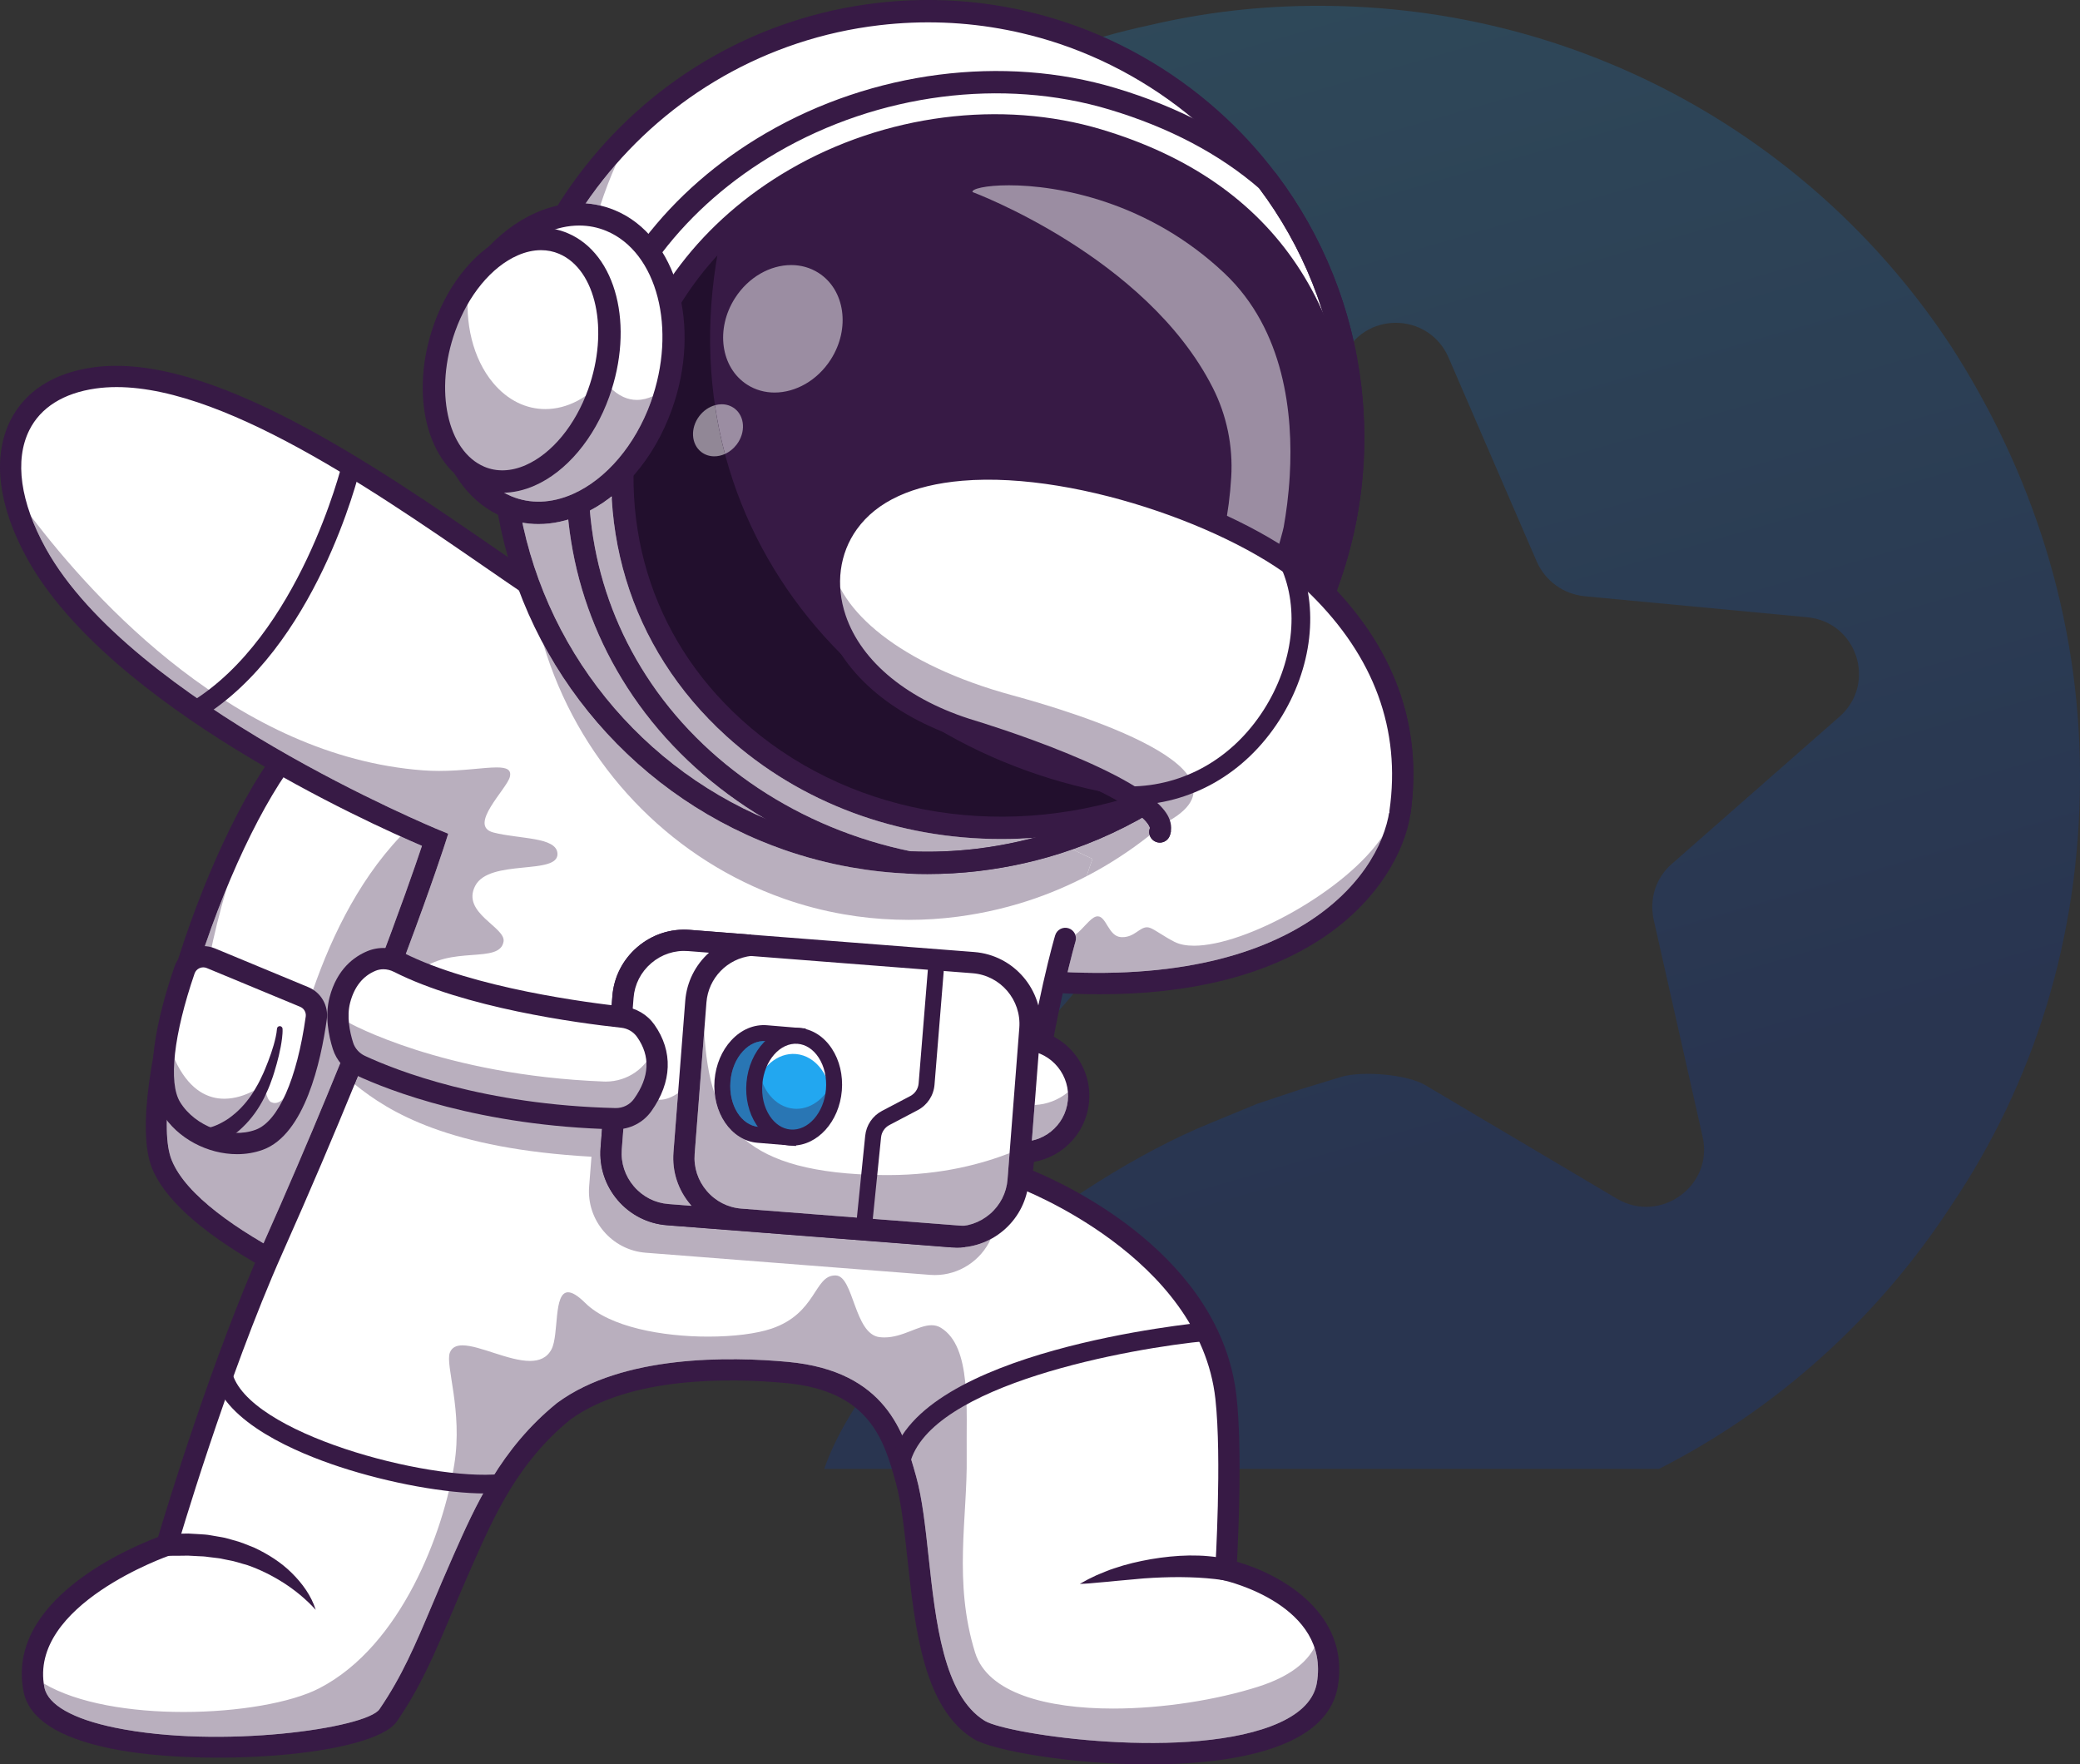 <svg width="718" height="609" viewBox="0 0 718 609" fill="none" xmlns="http://www.w3.org/2000/svg">
<rect x="0" y="0" width="718" height="609" fill="#333333" stroke="none"/>
<g style="mix-blend-mode:luminosity" opacity="0.2">
<path fill-rule="evenodd" clip-rule="evenodd" d="M718 267.749C718 213.036 701.248 162.517 673.579 119.624C626.899 48.516 546.527 2 455.238 2C434.721 2 415.71 4.288 396.888 8.672C352.278 18.204 312.751 39.746 280 69.295V386.517C331.762 386.517 376.183 352.202 391.241 304.352C390.112 302.064 388.606 299.967 386.535 298.251L328.75 247.351C315.763 235.913 322.727 214.561 340.044 213.036L416.651 205.792C423.992 205.029 430.204 200.645 433.027 193.972L463.708 123.436C470.484 107.423 493.071 107.423 500.035 123.436L530.528 193.972C533.539 200.645 539.751 205.029 546.903 205.792L623.699 213.036C641.016 214.561 647.98 235.913 634.993 247.351L577.019 298.251C571.561 303.017 569.302 310.262 570.808 317.315L587.748 392.427C591.513 409.203 573.255 422.547 558.197 413.778L491.942 374.507C485.73 370.884 470.672 369.55 463.143 371.647L449.403 375.841L433.968 380.988L417.781 387.661C369.407 407.296 300.517 461.056 284.517 507H572.69C613.535 486.22 648.357 454.765 673.579 416.066C702.001 373.935 718 323.606 718 268.512C718 268.512 718 268.512 718 267.749Z" fill="url(#paint0_linear_3362_20489)"/>
</g>
<path d="M204.762 258.892L199.331 278.363L196.568 288.28L148.883 459.307C148.883 459.307 137.415 455.391 122.461 448.902C119.536 447.633 116.473 446.266 113.341 444.811C89.991 433.981 62.565 418.256 55.888 401.852C45.91 377.326 75.595 285.696 103.314 255.084C116.014 241.049 153.143 246.27 178.78 252.021C181.647 252.658 184.371 253.307 186.897 253.94C197.554 256.589 204.762 258.892 204.762 258.892Z" fill="white"/>
<path d="M90.965 429.139C102.071 404.209 111.408 381.981 119.074 362.968C118.664 361.862 118.2 360.47 117.788 358.89C117.159 356.466 116.652 353.597 116.652 350.637C116.652 349.07 116.794 347.477 117.133 345.912C117.189 345.658 117.249 345.403 117.316 345.15C117.34 345.055 117.366 344.958 117.392 344.861C120.288 334.238 127.766 331.395 131.729 330.638C139.174 310.992 143.74 297.686 145.656 291.953C143.84 291.176 141.325 290.081 138.24 288.689C122.933 304.803 113.175 325.977 106.857 345.25C108.583 346.735 109.497 349.023 109.169 351.374C108.708 354.674 107.955 359.22 106.792 364.125C106.057 367.233 105.155 370.488 104.062 373.657C100.975 382.605 96.347 390.885 89.513 393.392C87.059 394.294 84.46 394.713 81.837 394.713C78.891 394.713 75.916 394.184 73.086 393.206C73.073 393.202 73.061 393.197 73.047 393.193C73.045 393.193 73.041 393.191 73.039 393.191C67.267 391.188 62.108 387.33 59.043 382.333C58.648 381.685 58.301 380.988 57.999 380.245C57.164 389.193 57.552 396.213 59.284 400.47C63.382 410.538 76.201 420.5 90.965 429.139ZM72.299 330.562C73.802 322.927 75.843 314.741 78.306 306.366C75.176 313.947 72.204 321.973 69.482 330.251C69.707 330.23 69.935 330.217 70.162 330.217C70.871 330.217 71.592 330.329 72.299 330.562Z" fill="#B9AFBE"/>
<path d="M200.267 261.346L146.411 454.525C130.683 448.77 69.241 424.934 59.285 400.47C55.049 390.059 58.843 363.135 68.952 331.88C79.314 299.841 93.519 271.358 106.027 257.545C120.496 241.566 176.019 254.045 200.267 261.346ZM151.376 464.038L209.242 256.474L205.875 255.399C205.036 255.129 185.02 248.765 162.168 245.035C130.536 239.87 109.821 242.421 100.592 252.614C71.672 284.553 42.002 377.461 52.491 403.24C65.121 434.277 144.336 461.633 147.703 462.782L151.376 464.038Z" fill="#371A45"/>
<path d="M72.785 330.744L105.011 344.113C107.888 345.307 109.601 348.288 109.17 351.375C107.589 362.679 102.585 388.596 89.514 393.393C78.664 397.375 64.955 391.97 59.047 382.338C52.441 371.562 59.569 346.874 63.691 334.846C64.972 331.107 69.135 329.231 72.785 330.744Z" fill="white"/>
<path d="M73.086 393.206C73.073 393.202 73.061 393.197 73.048 393.193C73.061 393.197 73.073 393.202 73.086 393.206ZM73.039 393.191C67.269 391.188 62.11 387.33 59.047 382.337C58.65 381.688 58.301 380.988 57.999 380.243C57.999 380.246 57.999 380.246 57.999 380.246C58.301 380.988 58.648 381.685 59.043 382.333C62.108 387.33 67.267 391.188 73.039 393.191ZM104.062 373.657C105.155 370.489 106.057 367.233 106.792 364.125C106.057 367.235 105.155 370.489 104.062 373.657Z" fill="#8C7B94"/>
<path d="M57.998 380.247C57.998 380.247 57.998 380.247 57.998 380.245C57.303 378.531 56.852 376.58 56.602 374.464C56.852 376.582 57.303 378.533 57.998 380.247ZM56.6 374.447C56.6 374.44 56.597 374.432 56.597 374.425C56.597 374.432 56.6 374.44 56.6 374.447ZM56.593 374.391C56.593 374.386 56.593 374.382 56.591 374.378C56.593 374.382 56.593 374.386 56.593 374.391Z" fill="#371A45"/>
<path d="M81.83 394.714C84.453 394.712 87.056 394.293 89.511 393.391C96.344 390.884 100.975 382.606 104.061 373.658C105.155 370.49 106.057 367.237 106.792 364.126C107.953 359.224 108.705 354.678 109.165 351.379C109.292 350.503 109.24 349.644 109.037 348.832C106.441 359.99 101.126 380.717 94.892 380.715C94.433 380.715 93.967 380.603 93.497 380.365C91.864 379.536 91.232 374.187 91.232 374.187C91.232 374.187 84.927 379.241 77.421 379.241C71.997 379.241 65.942 376.601 61.191 367.504C59.213 363.72 58.294 358.641 58.551 352.847C56.911 360.234 55.863 368.042 56.592 374.377C56.594 374.382 56.594 374.386 56.594 374.39C56.596 374.401 56.596 374.412 56.599 374.425C56.599 374.431 56.601 374.44 56.601 374.446C56.601 374.453 56.603 374.459 56.603 374.464C56.853 376.579 57.304 378.531 57.998 380.244C58.3 380.989 58.65 381.689 59.047 382.338C62.109 387.331 67.269 391.189 73.039 393.192C73.043 393.192 73.045 393.194 73.047 393.194C73.06 393.198 73.073 393.203 73.086 393.207C75.914 394.183 78.886 394.714 81.83 394.714Z" fill="#B9AFBE"/>
<path d="M72.785 330.742H72.774H72.785ZM70.158 333.887C70.57 333.887 70.984 333.97 71.379 334.134L103.605 347.504C104.942 348.057 105.736 349.441 105.538 350.863C102.516 372.471 96.054 387.081 88.25 389.945C79.299 393.231 67.356 388.866 62.175 380.415C58.071 373.721 59.934 357.13 67.16 336.035C67.449 335.196 68.051 334.533 68.857 334.17C69.274 333.98 69.716 333.887 70.158 333.887ZM81.833 398.377C84.898 398.379 87.929 397.883 90.776 396.838C105.212 391.541 110.773 366.399 112.802 351.882C113.464 347.144 110.837 342.554 106.413 340.72L74.189 327.351C71.519 326.242 68.475 326.289 65.84 327.476C63.206 328.666 61.159 330.917 60.221 333.654C54.445 350.516 49.009 372.981 55.922 384.257C61.293 393.015 71.743 398.377 81.833 398.377Z" fill="#371A45"/>
<path d="M72.058 395.85C72.904 395.68 73.365 395.515 73.961 395.317C74.515 395.12 75.058 394.911 75.574 394.671C76.622 394.212 77.617 393.687 78.563 393.102C80.451 391.928 82.224 390.609 83.762 389.078C86.904 386.08 89.37 382.544 91.242 378.81C92.139 376.923 93.002 375.034 93.66 373.079C94.41 371.14 94.93 369.219 95.499 367.263C96.045 365.312 96.522 363.334 96.899 361.331C97.081 360.325 97.249 359.319 97.367 358.296C97.482 357.251 97.579 356.289 97.538 355.112C97.52 354.577 97.072 354.16 96.539 354.178C96.039 354.195 95.642 354.59 95.607 355.078L95.601 355.183C95.549 355.999 95.372 357.014 95.174 357.936C94.975 358.879 94.723 359.818 94.46 360.755C93.921 362.626 93.282 364.476 92.581 366.305C91.861 368.114 91.153 369.99 90.293 371.695C89.51 373.456 88.548 375.11 87.579 376.737C85.569 379.952 83.099 382.816 80.242 385.057C78.84 386.216 77.287 387.136 75.719 387.919C74.931 388.308 74.122 388.638 73.318 388.901C72.915 389.044 72.515 389.152 72.119 389.251C71.763 389.34 71.262 389.432 71.126 389.437C69.328 389.484 67.908 390.982 67.956 392.783C68.003 394.583 69.5 396.003 71.299 395.956C71.484 395.949 71.668 395.93 71.843 395.895L72.058 395.85Z" fill="#371A45"/>
<path d="M154.885 267.268C150.99 265.364 147.093 263.586 143.143 261.848C139.198 260.117 135.219 258.45 131.183 256.894C127.145 255.335 123.073 253.839 118.887 252.555C114.696 251.27 110.447 250.094 105.904 249.397C103.9 249.09 102.026 250.467 101.72 252.473C101.413 254.478 102.787 256.354 104.791 256.661C104.875 256.674 104.957 256.682 105.039 256.691L105.076 256.693C109.029 257.017 113.123 257.831 117.183 258.778C121.253 259.724 125.31 260.9 129.352 262.146C133.396 263.391 137.417 264.758 141.416 266.191C145.41 267.626 149.411 269.127 153.326 270.716L153.345 270.722C154.314 271.115 155.416 270.649 155.809 269.679C156.184 268.753 155.768 267.702 154.885 267.268Z" fill="#371A45"/>
<path d="M339.636 278.745C335.578 287.884 329.763 296.942 327.915 301.762L337.442 318.567L348.242 337.602C353.679 338.23 358.901 338.701 363.931 339.001C453.87 344.564 480.309 301.087 483.265 280.292C489.117 239.125 465.671 213.008 454.836 202.381C453.189 200.768 451.334 199.145 449.282 197.528C413.512 169.323 319.891 142.927 292.822 180.514C277.57 201.673 288.096 237.914 335.481 252.221C347.09 255.721 344.732 267.289 339.636 278.745Z" fill="white"/>
<path d="M379.017 335.803C442.024 335.803 469.306 309.228 477.293 288.548C464.896 307.285 430.038 326.423 412.153 326.423C409.515 326.423 407.251 326.009 405.478 325.115C401.621 323.168 398.688 320.841 396.904 320.232C396.557 320.116 396.227 320.062 395.91 320.062C394.635 320.062 393.556 320.915 392.277 321.767C391 322.62 389.521 323.473 387.446 323.473C387.286 323.473 387.122 323.468 386.956 323.457C382.614 323.185 381.939 316.282 378.917 316.282C378.723 316.282 378.523 316.31 378.309 316.371C376.271 316.938 373.9 320.64 371.189 322.637C371.454 323.354 371.498 324.161 371.265 324.949C371.239 325.038 370.167 328.681 368.517 335.567C372.125 335.727 375.619 335.803 379.017 335.803Z" fill="#B9AFBE"/>
<path d="M379.52 343.183C410.422 343.183 435.735 337.011 455.029 324.737C475.803 311.52 485.114 293.378 486.901 280.806C491.213 250.471 481.289 223.203 457.404 199.756C434.916 177.68 375.031 154.902 331.524 158.619C312.11 160.277 298.088 166.921 289.844 178.362C282.409 188.682 280.634 201.949 284.969 214.765C291.209 233.198 309.234 248.129 334.427 255.732C361.462 263.891 392.975 277.463 396.743 285.16C396.917 285.519 396.965 285.767 396.935 285.847C396.208 287.74 397.15 289.864 399.042 290.592C400.934 291.319 403.054 290.374 403.783 288.48C404.335 287.043 404.704 284.737 403.33 281.929C395.908 266.769 338.965 249.433 336.545 248.703C313.652 241.793 297.387 228.565 291.919 212.41C288.351 201.871 289.764 191.026 295.795 182.657C302.731 173.03 314.961 167.402 332.15 165.934C373.07 162.435 431.329 184.445 452.266 204.997C474.395 226.72 483.604 251.876 479.638 279.773C476.283 303.375 444.592 345.074 348.661 333.952C346.659 333.713 344.828 335.161 344.595 337.175C344.362 339.191 345.805 341.013 347.817 341.246C358.958 342.537 369.531 343.183 379.52 343.183Z" fill="#371A45"/>
<path d="M4.524 169.721C5.777 176.357 8.443 183.554 12.619 191.085C43.135 246.163 150.204 289.88 150.204 289.88C150.204 289.88 144.126 308.966 130.967 342.915C130.663 343.71 130.348 344.504 130.033 345.316C125.969 355.74 121.261 367.505 115.883 380.489C109.587 395.69 102.366 412.577 94.17 430.947C74.492 475.108 57.556 533.346 57.556 533.346C57.556 533.346 10.544 549.333 11.21 578.404C11.245 579.954 11.413 581.545 11.739 583.166C17.265 611.112 124.986 605.262 134.017 592.027C144.836 576.183 149.195 562.467 159.865 538.37C167.768 520.528 176.13 502.098 194.531 487.16C215.339 471.853 249.55 471.683 271.662 473.723C303.453 476.665 308.703 496.328 312.7 510.575C319.369 534.288 315.37 583.136 337.99 597.07C350.355 604.692 452.257 616.482 458.186 581.478C459.387 574.363 458.123 568.405 455.479 563.466C446.789 547.205 423.155 541.856 423.155 541.856C423.155 541.856 425.519 503.531 423.188 482.452C417.437 430.353 352.698 406.472 352.698 406.472C352.698 406.472 352.924 401.425 355.368 385.104C358.39 364.936 361.565 349.378 363.931 339.002C366.202 329.104 367.742 323.902 367.742 323.902L373.725 306.365L377.103 296.455L339.635 278.745L197.872 211.741C193.265 208.877 188.149 205.49 182.636 201.749C140.679 173.263 75.534 124.374 32.542 130.46C10.635 133.562 0.583 148.92 4.524 169.721Z" fill="white"/>
<path d="M144.553 335.321C155.411 326.048 172.431 332.901 173.822 325.02C174.702 320.032 159.134 315.155 164.045 305.744C168.95 296.332 192.84 302.208 192.434 294.611C192.115 288.787 179.18 289.685 170.27 287.328C161.362 284.971 175.063 272.252 176.012 268.097C176.588 265.597 174.81 264.887 171.426 264.887C169.217 264.887 166.323 265.189 162.949 265.491C159.574 265.791 155.722 266.094 151.595 266.094C149.753 266.094 147.855 266.033 145.923 265.886C81.912 261.032 33.066 207.717 10.65 178.11C11.98 181.732 13.71 185.473 15.831 189.3C45.363 242.612 150.528 286.046 151.587 286.478L154.723 287.76L153.696 290.991C153.606 291.272 148.822 306.208 138.779 332.733C140.63 333.635 142.558 334.497 144.553 335.321Z" fill="#B9AFBE"/>
<path d="M397.323 601.609C413.739 601.609 430.222 599.792 441.645 594.611C449.264 591.155 453.612 586.529 454.572 580.861C455.353 576.254 454.949 572.196 453.741 568.627C451.09 573.692 445.385 578.663 434.256 582.201C419.91 586.756 401.365 589.728 384.241 589.728C361.328 589.728 340.963 584.407 336.61 570.452C329.007 546.074 333.981 523.678 333.7 502.862C333.476 486.321 335.484 464.834 324.792 458.297C323.761 457.667 322.685 457.414 321.566 457.414C319.279 457.414 316.801 458.468 314.1 459.521C311.398 460.575 308.473 461.628 305.292 461.628C304.724 461.628 304.151 461.593 303.57 461.522C294.846 460.423 294.725 440.523 288.567 440.242C288.468 440.238 288.369 440.236 288.271 440.236C280.994 440.236 281.926 453.347 266.239 458.623C261.125 460.341 253.159 461.349 244.436 461.349C228.676 461.349 210.437 458.062 202.036 449.745C199.383 447.118 197.478 446.045 196.096 446.045C190.988 446.045 192.979 460.698 190.389 465.697C188.836 468.697 186.148 469.74 182.926 469.74C179.265 469.74 174.913 468.397 170.739 467.053C166.568 465.708 162.575 464.363 159.637 464.363C157.549 464.363 155.992 465.043 155.283 466.884C153.635 471.165 159.801 486.94 156.823 505.41C153.1 528.516 138.743 568.019 110.192 582.736C100.434 587.768 82.111 590.907 63.34 590.907C45.263 590.907 26.771 587.999 15.102 581.07C15.167 581.53 15.245 581.989 15.335 582.456C16.517 588.424 25.182 593.35 39.734 596.334C50.657 598.57 62.842 599.479 74.672 599.479C102.235 599.479 127.86 594.542 130.991 589.957C138.806 578.503 143.193 568.116 149.265 553.737C151.366 548.766 153.745 543.127 156.512 536.88C164.16 519.618 172.827 500.052 192.22 484.313L192.356 484.205C208.793 472.11 232.865 469.151 252.482 469.151C259.82 469.151 266.538 469.565 271.998 470.07C306.027 473.22 312.11 494.882 316.134 509.213L316.236 509.578C318.356 517.122 319.415 526.901 320.539 537.254C322.976 559.734 325.737 585.212 339.914 593.948C344.735 596.919 370.946 601.609 397.323 601.609Z" fill="#B9AFBE"/>
<path d="M396.675 608.999C414.361 608.999 432.193 606.957 444.672 601.297C454.648 596.772 460.412 590.307 461.804 582.085C466.06 556.948 442.397 543.469 426.99 539.053C427.497 529.503 428.817 499.968 426.837 482.045C421.503 433.771 369.152 409.277 356.582 404.064C356.873 401.13 357.533 395.429 359 385.646C364.793 346.983 371.199 325.166 371.264 324.948C371.84 323.005 370.733 320.961 368.79 320.384C366.849 319.804 364.806 320.915 364.23 322.858C363.963 323.756 357.624 345.325 351.744 384.556C349.298 400.88 349.044 406.093 349.035 406.307L348.914 408.988L351.429 409.918C352.055 410.149 414.109 433.655 419.544 482.852C421.811 503.37 419.519 541.25 419.495 541.63L419.305 544.747L422.348 545.436C423.847 545.779 459.091 554.154 454.571 580.859C453.611 586.528 449.262 591.154 441.644 594.61C411.866 608.114 347.734 598.765 339.913 593.947C325.736 585.211 322.975 559.732 320.538 537.252C319.414 526.899 318.355 517.121 316.235 509.576L316.133 509.211C312.109 494.88 306.026 473.218 271.996 470.069C251.948 468.215 214.942 467.582 192.354 484.204L192.219 484.312C172.826 500.05 164.159 519.616 156.511 536.879C153.744 543.126 151.364 548.764 149.264 553.736C143.192 568.114 138.805 578.502 130.99 589.955C126.515 596.509 76.099 603.777 39.733 596.332C25.181 593.349 16.516 588.423 15.334 582.454C9.688 553.904 58.246 536.985 58.738 536.818L60.543 536.203L61.078 534.368C61.246 533.79 78.172 475.863 97.524 432.444C136.111 345.871 153.524 291.532 153.696 290.992L154.723 287.761L151.587 286.478C150.528 286.047 45.363 242.613 15.83 189.301C6.987 173.34 4.957 158.84 10.115 148.477C14.014 140.638 21.945 135.665 33.053 134.093C70.323 128.824 126.362 167.453 167.282 195.662C177.8 202.913 187.734 209.76 195.933 214.859C197.654 215.93 199.914 215.399 200.984 213.678C202.054 211.956 201.526 209.693 199.804 208.623C191.753 203.615 181.887 196.815 171.443 189.616C129.528 160.722 72.119 121.146 32.027 126.823C18.421 128.749 8.572 135.104 3.547 145.202C-2.719 157.795 -0.635 174.721 9.414 192.863C37.598 243.735 127.291 284.102 145.655 291.953C141.384 304.73 123.954 355.121 90.824 429.452C73.196 469.002 57.597 520.339 54.564 530.522C44.929 534.146 1.879 552.235 8.139 583.881C9.981 593.198 20.116 599.808 38.262 603.525C70.251 610.081 128.812 606.163 137.047 594.096C145.278 582.038 149.783 571.365 156.021 556.594C158.109 551.648 160.477 546.044 163.219 539.856C170.522 523.37 178.798 504.687 196.77 490.069C217.411 474.937 252.327 475.623 271.321 477.38C300.33 480.066 305.176 497.328 309.069 511.197L309.173 511.564C311.127 518.52 312.156 528.002 313.243 538.044C315.864 562.2 318.832 589.578 336.068 600.198C342.463 604.14 369.396 608.999 396.675 608.999Z" fill="#371A45"/>
<path d="M375.063 302.441C382.8 298.424 390.094 293.679 396.871 288.307C396.712 287.823 396.654 287.303 396.71 286.783L395.525 287.098C395.937 286.944 396.339 286.791 396.727 286.636C396.766 286.372 396.835 286.109 396.934 285.85C396.964 285.77 396.917 285.522 396.742 285.164C396.298 284.259 395.472 283.273 394.315 282.226C386.615 286.575 378.533 290.247 370.175 293.179L377.103 296.455L375.063 302.441Z" fill="#B9AFBE"/>
<path d="M396.872 288.304C397.838 287.537 398.792 286.76 399.736 285.97L396.71 286.78C396.654 287.3 396.712 287.82 396.872 288.304ZM396.727 286.633C398.134 286.072 399.395 285.497 400.517 284.91C400.213 283.458 399.184 281.916 397.582 280.323C397.297 280.492 397.014 280.66 396.73 280.828L396.199 281.182L396.029 281.238C395.461 281.571 394.89 281.899 394.316 282.223C395.472 283.27 396.298 284.256 396.742 285.161C396.917 285.519 396.965 285.767 396.934 285.847C396.835 286.106 396.766 286.37 396.727 286.633Z" fill="#371A45"/>
<path d="M313.706 317.503C319.256 317.503 324.866 317.147 330.53 316.415C332.856 316.1 335.161 315.746 337.441 315.329C337.506 315.321 337.562 315.303 337.627 315.295C342.426 314.41 347.13 313.274 351.735 311.899C359.388 309.613 366.732 306.66 373.725 303.126C374.171 302.9 374.618 302.671 375.062 302.44L377.103 296.454L370.175 293.177C367.342 294.17 364.48 295.079 361.59 295.899C356.377 297.376 351.062 298.585 345.801 299.485C343.386 299.906 340.789 300.286 337.836 300.648C331.954 301.341 326.022 301.689 320.128 301.689C319.934 301.689 319.742 301.687 319.55 301.687C317.852 301.68 316.157 301.646 314.47 301.581C314.457 301.581 314.444 301.579 314.431 301.579C314.425 301.579 314.418 301.579 314.412 301.579C314.224 301.57 314.039 301.564 313.851 301.555C307.186 301.289 300.426 300.553 293.759 299.37C285.949 297.989 278.148 295.947 270.555 293.296C267.846 292.34 265.128 291.297 262.473 290.198C229.96 276.657 203.753 252.405 187.559 222.346C199.33 261.598 227.637 292.385 263.45 307.433C265.81 308.422 268.209 309.348 270.637 310.207C277.3 312.542 284.189 314.358 291.251 315.577C297.096 316.598 303.077 317.224 309.136 317.421C310.654 317.475 312.179 317.503 313.706 317.503Z" fill="#B9AFBE"/>
<path d="M424.242 254.618C406.924 272.031 385.187 285.188 360.539 292.184C355.514 293.609 350.383 294.783 345.141 295.681C342.592 296.126 340.001 296.493 337.387 296.815C329.504 297.743 321.696 298.023 314.006 297.698C307.378 297.432 300.838 296.705 294.432 295.569C286.695 294.201 279.146 292.206 271.841 289.654C269.179 288.715 266.552 287.707 263.955 286.634C216.499 266.87 180.81 222.73 174.391 168.004C164.918 87.385 222.547 14.356 303.088 4.873C318.6 3.058 333.85 3.71 348.4 6.57C350.104 6.888 351.806 7.257 353.497 7.66C358.027 8.709 362.481 9.97 366.848 11.434C376.947 14.823 386.595 19.297 395.624 24.72C404.655 30.127 413.091 36.504 420.752 43.701C423.189 45.987 425.551 48.355 427.835 50.816C431.254 54.503 434.494 58.356 437.535 62.406C452.724 82.522 462.934 106.828 466.084 133.684C471.535 180.058 454.779 223.913 424.242 254.618Z" fill="white"/>
<path d="M423.965 254.347C406.35 272.06 384.381 285.017 360.433 291.814C355.367 293.252 350.199 294.424 345.076 295.302C342.729 295.71 340.199 296.08 337.339 296.431C329.587 297.345 321.742 297.64 314.023 297.312C307.548 297.053 300.98 296.341 294.498 295.19C286.913 293.848 279.333 291.864 271.967 289.291C269.329 288.36 266.683 287.346 264.103 286.277C215.174 265.902 180.945 220.566 174.777 167.96C165.345 87.693 222.926 14.707 303.133 5.263C318.347 3.482 333.554 4.05 348.326 6.953C349.955 7.258 351.616 7.612 353.406 8.041C357.907 9.084 362.385 10.351 366.725 11.806C376.698 15.152 386.355 19.609 395.423 25.056C404.413 30.439 412.844 36.809 420.486 43.987C422.941 46.292 425.318 48.678 427.55 51.082C431.023 54.828 434.277 58.717 437.224 62.642C452.82 83.294 462.665 107.876 465.698 133.732C470.953 178.434 455.741 222.396 423.965 254.347ZM320.129 298.219C325.888 298.219 331.686 297.88 337.432 297.204C340.307 296.85 342.85 296.479 345.208 296.067C350.358 295.186 355.552 294.005 360.647 292.563C384.72 285.727 406.805 272.701 424.515 254.895C456.459 222.774 471.751 178.58 466.468 133.642C463.42 107.65 453.521 82.935 437.843 62.173C434.883 58.23 431.609 54.32 428.117 50.553C425.874 48.136 423.484 45.737 421.017 43.421C413.336 36.205 404.859 29.8 395.822 24.389C386.707 18.914 376.998 14.433 366.971 11.068C362.609 9.606 358.106 8.333 353.583 7.286C351.782 6.854 350.108 6.496 348.471 6.191C333.625 3.273 318.341 2.701 303.042 4.49C222.41 13.986 164.523 87.358 174.005 168.05C180.208 220.933 214.617 266.51 263.806 286.996C266.398 288.069 269.058 289.088 271.711 290.025C279.115 292.611 286.736 294.605 294.365 295.954C300.879 297.111 307.483 297.828 313.991 298.089C316.029 298.176 318.078 298.219 320.129 298.219Z" fill="#371A45"/>
<path d="M320.127 293.969C325.722 293.969 331.349 293.641 336.916 292.987C339.718 292.641 342.192 292.279 344.489 291.879C348.618 291.171 352.774 290.269 356.881 289.187C353.117 289.464 349.362 289.6 345.624 289.6C310.222 289.6 276.279 277.302 250.644 253.997C226.629 232.167 213.06 203.597 211.186 172.407C211.071 172.126 210.957 171.85 210.845 171.569C208.537 173.355 206.123 174.917 203.621 176.232C205.343 196.534 211.846 215.752 223.005 233.11C242.771 263.856 276.096 285.984 314.474 293.856C316.352 293.932 318.238 293.969 320.127 293.969ZM263.357 282.187C244.335 270.768 228.199 255.452 216.52 237.285C205.103 219.528 198.274 199.962 196.154 179.319C192.712 180.362 189.278 180.884 185.9 180.884C184.021 180.884 182.158 180.722 180.322 180.398C189.834 225.486 220.695 263.629 263.357 282.187ZM207.21 70.949C208.798 66.055 210.64 61.263 212.717 56.594C208.942 60.911 205.422 65.457 202.187 70.193C203.882 70.312 205.558 70.562 207.21 70.949Z" fill="#B9AFBE"/>
<path d="M422.123 252.511C404.82 269.907 383.243 282.633 359.724 289.309C354.748 290.721 349.67 291.874 344.636 292.735C342.326 293.139 339.839 293.501 337.022 293.849C329.421 294.743 321.712 295.034 314.133 294.712C307.77 294.458 301.319 293.756 294.954 292.627C287.501 291.308 280.058 289.359 272.826 286.833C270.237 285.92 267.634 284.923 265.098 283.872C217.041 263.859 183.419 219.326 177.359 167.657C168.095 88.815 224.653 17.124 303.437 7.846C318.384 6.095 333.319 6.654 347.824 9.506C349.435 9.806 351.053 10.154 352.802 10.572C357.239 11.6 361.639 12.843 365.899 14.272C375.693 17.56 385.177 21.938 394.085 27.287C402.918 32.575 411.2 38.833 418.707 45.883C421.118 48.148 423.452 50.492 425.643 52.854C429.055 56.532 432.252 60.351 435.144 64.204C450.467 84.493 460.136 108.64 463.115 134.036C468.277 177.945 453.336 221.126 422.123 252.511ZM320.129 300.821C325.987 300.821 331.889 300.476 337.736 299.787C340.669 299.427 343.253 299.049 345.654 298.63C350.887 297.734 356.171 296.534 361.354 295.066C385.857 288.109 408.336 274.853 426.359 256.731C458.866 224.045 474.427 179.07 469.051 133.339C465.949 106.887 455.874 81.734 439.918 60.603C436.907 56.593 433.576 52.614 430.024 48.782C427.74 46.322 425.307 43.878 422.794 41.521C414.979 34.179 406.354 27.662 397.157 22.154C387.882 16.586 378.003 12.025 367.797 8.599C363.358 7.11 358.772 5.815 354.172 4.748C352.345 4.312 350.63 3.943 348.948 3.63C333.86 0.666 318.304 0.084 302.74 1.905C220.682 11.568 161.773 86.237 171.423 168.354C177.734 222.171 212.751 268.552 262.807 289.398C265.447 290.49 268.15 291.526 270.846 292.478C278.391 295.112 286.147 297.143 293.912 298.516C300.54 299.692 307.261 300.424 313.887 300.69C315.96 300.776 318.041 300.821 320.129 300.821Z" fill="#371A45"/>
<path d="M421.508 251.897C404.309 269.19 382.863 281.838 359.489 288.475C354.541 289.876 349.493 291.023 344.489 291.88C342.192 292.279 339.718 292.642 336.916 292.987C329.365 293.874 321.704 294.163 314.17 293.844C307.843 293.591 301.431 292.894 295.105 291.772C287.698 290.461 280.3 288.523 273.111 286.012C270.54 285.106 267.953 284.115 265.43 283.07C217.663 263.178 184.244 218.913 178.219 167.555C169.011 89.187 225.229 17.928 303.538 8.707C318.395 6.967 333.239 7.524 347.658 10.356C349.26 10.656 350.865 10.999 352.602 11.414C357.017 12.439 361.389 13.674 365.623 15.094C375.359 18.36 384.785 22.714 393.639 28.029C402.42 33.287 410.653 39.506 418.111 46.515C420.512 48.767 422.831 51.096 425.009 53.443C428.4 57.099 431.577 60.896 434.452 64.724C449.682 84.894 459.293 108.892 462.254 134.137C467.385 177.78 452.534 220.703 421.508 251.897ZM320.129 301.688C326.022 301.688 331.956 301.341 337.837 300.648C340.79 300.285 343.387 299.905 345.803 299.485C351.064 298.584 356.378 297.376 361.592 295.899C386.236 288.901 408.845 275.569 426.974 257.341C459.669 224.467 475.319 179.233 469.912 133.237C466.792 106.631 456.66 81.334 440.61 60.08C437.584 56.048 434.232 52.046 430.66 48.193C428.361 45.715 425.915 43.258 423.387 40.888C415.527 33.503 406.852 26.95 397.603 21.41C388.275 15.809 378.338 11.222 368.073 7.776C363.606 6.278 358.995 4.977 354.366 3.902C352.53 3.463 350.803 3.094 349.107 2.777C333.94 -0.204 318.294 -0.791 302.641 1.041C220.104 10.762 160.856 85.863 170.562 168.455C176.91 222.583 212.13 269.231 262.475 290.198C265.13 291.297 267.848 292.339 270.557 293.296C278.149 295.946 285.951 297.989 293.761 299.37C300.428 300.553 307.188 301.289 313.853 301.555C315.936 301.643 318.031 301.688 320.129 301.688Z" fill="#371A45"/>
<path d="M394.493 277.688C294.971 311.052 194.831 236.786 218.249 135.423C234.182 66.461 313.951 28.829 379.153 48.386C426.607 62.618 466.714 97.29 464.776 177.039C464.776 177.039 458.471 212.21 442.562 232.171C426.652 252.132 407.814 268.857 407.814 268.857L394.493 277.688Z" fill="#371A45"/>
<path d="M218.254 135.423C194.834 236.784 294.976 311.048 394.494 277.691L397.192 275.897C301.613 265.328 227.156 184.224 248.928 81.297C234.161 95.842 223.174 114.143 218.254 135.423Z" fill="#220F2D"/>
<path d="M421.509 251.897C404.31 269.19 382.864 281.838 359.489 288.475C354.541 289.876 349.494 291.023 344.49 291.88C342.193 292.279 339.719 292.642 336.917 292.987C329.469 293.863 321.913 294.155 314.474 293.857C276.096 285.984 242.772 263.856 223.006 233.111C204.129 203.749 198.577 169.066 206.948 132.811C214.611 99.642 236.407 71.156 268.321 52.605C303.263 32.29 346.112 26.757 382.941 37.805C403.531 43.981 420.942 53.147 434.701 65.054C449.784 85.147 459.309 109.028 462.254 134.137C467.385 177.78 452.534 220.703 421.509 251.897ZM320.13 301.688C326.024 301.688 331.956 301.341 337.838 300.648C340.791 300.285 343.388 299.905 345.803 299.485C351.064 298.584 356.379 297.376 361.592 295.899C386.237 288.901 408.846 275.569 426.975 257.341C459.669 224.467 475.32 179.233 469.912 133.235C466.793 106.631 456.66 81.334 440.611 60.08L440.369 59.761L440.067 59.498C425.428 46.736 406.954 36.95 385.154 30.412C346.323 18.764 301.201 24.566 264.447 45.93C230.672 65.565 207.582 95.804 199.435 131.074C190.583 169.405 196.491 206.132 216.52 237.285C237.457 269.853 272.71 293.25 313.24 301.481L313.844 301.555C315.93 301.643 318.029 301.688 320.13 301.688Z" fill="#371A45"/>
<path d="M392.788 274.189C343.751 290.452 291.314 280.546 255.826 248.287C224.473 219.785 212.147 178.965 222.006 136.293C228.798 106.896 248.117 81.651 276.408 65.206C307.396 47.195 345.392 42.288 378.046 52.082C434.548 69.029 462.433 110.937 460.928 176.636C460.295 179.947 453.922 211.726 439.546 229.764C424.898 248.143 407.488 263.963 405.449 265.796L392.788 274.189ZM345.623 289.602C362.235 289.602 379.165 286.895 395.717 281.347L396.198 281.185L410.371 271.743C411.15 271.052 429.641 254.567 445.574 234.576C461.905 214.088 468.306 179.196 468.571 177.721L468.63 177.132C470.326 107.345 440.594 62.787 380.259 44.691C345.601 34.295 305.332 39.469 272.534 58.532C242.382 76.06 221.769 103.058 214.493 134.553C203.987 180.029 217.164 223.564 250.643 253.999C276.278 277.304 310.221 289.602 345.623 289.602Z" fill="#371A45"/>
<path d="M156.898 154.863C160.497 164.137 166.699 171.375 175.044 174.852C194.544 182.973 218.355 167.463 228.229 140.214C229.042 137.969 229.741 135.712 230.313 133.462C236.742 108.366 228.69 83.6 210.799 76.148C191.298 68.025 167.479 83.526 157.605 110.784C151.954 126.38 152.092 142.447 156.898 154.863Z" fill="white"/>
<path d="M185.898 173.153C189.746 173.153 193.723 172.277 197.696 170.531C209.206 165.464 219.265 153.639 224.608 138.898C224.867 138.181 225.113 137.464 225.346 136.748C223.678 137.516 221.819 138.039 219.843 138.039C216.845 138.039 213.58 136.834 210.325 133.454C208.636 139.809 205.869 145.704 202.327 150.719C202.047 151.17 201.758 151.614 201.46 152.055C196.333 159.655 189.705 164.273 182.915 165.734C181.502 166.166 180.063 166.487 178.608 166.686C177.423 166.848 176.252 166.928 175.096 166.928C172.838 166.928 170.642 166.619 168.533 166.01C170.871 168.255 173.543 170.049 176.522 171.29C179.509 172.534 182.658 173.153 185.898 173.153Z" fill="#B9AFBE"/>
<path d="M199.944 77.846C203.184 77.846 206.333 78.468 209.32 79.711C226.916 87.042 233.775 113.593 224.608 138.897C219.266 153.638 209.206 165.463 197.697 170.53C190.378 173.748 183.058 174.009 176.522 171.29C158.926 163.957 152.067 137.408 161.234 112.104C166.574 97.363 176.636 85.538 188.146 80.471C192.119 78.725 196.094 77.846 199.944 77.846ZM185.9 180.885C190.799 180.885 195.818 179.786 200.8 177.593C214.402 171.607 225.721 158.463 231.858 141.526C242.407 112.406 233.626 81.479 212.284 72.588C203.755 69.035 194.336 69.317 185.042 73.408C171.44 79.392 160.121 92.538 153.984 109.473C143.435 138.595 152.216 169.522 173.558 178.413C177.514 180.062 181.662 180.885 185.9 180.885Z" fill="#371A45"/>
<path d="M147.984 129.775C147.259 152.342 160.947 168.687 178.554 166.284C196.163 163.88 211.024 143.636 211.746 121.069C212.471 98.501 198.783 82.156 181.176 84.56C163.567 86.965 148.706 107.209 147.984 129.775Z" fill="white"/>
<path d="M184.624 84.729C190.437 84.729 195.814 86.834 200.337 90.915C207.731 97.588 211.743 108.573 211.344 121.059C210.626 143.401 195.892 163.511 178.499 165.885C171.387 166.852 164.783 164.797 159.39 159.934C151.997 153.261 147.985 142.274 148.384 129.79C149.102 107.446 163.836 87.339 181.229 84.962C182.375 84.806 183.509 84.729 184.624 84.729ZM175.095 166.928C176.251 166.928 177.422 166.848 178.606 166.686C196.373 164.26 211.42 143.802 212.149 121.085C212.556 108.362 208.449 97.147 200.877 90.315C195.303 85.288 188.47 83.157 181.121 84.163C163.355 86.59 148.308 107.045 147.579 129.765C147.172 142.485 151.278 153.702 158.851 160.532C163.525 164.75 169.086 166.928 175.095 166.928Z" fill="#371A45"/>
<path d="M182.915 165.73C189.705 164.269 196.333 159.652 201.46 152.051C201.758 151.611 202.047 151.166 202.327 150.715C197.176 158.011 190.391 163.444 182.915 165.73Z" fill="#8C7B94"/>
<path d="M175.821 166.106C176.705 166.081 177.598 166.007 178.5 165.884C190.602 164.233 201.417 153.992 207.12 140.391C208.243 136.96 209.007 133.407 209.408 129.83C203.367 137.336 195.716 141.2 188.245 141.2C181.698 141.2 175.288 138.234 170.215 132.16C163.19 123.754 160.347 111.318 161.725 99.109C161.005 99.992 160.31 100.946 159.64 101.937C148.389 118.619 148.633 143.361 160.183 157.202C164.637 162.536 170.12 165.47 175.821 166.106Z" fill="#B9AFBE"/>
<path d="M178.207 166.24C179.773 166.24 181.348 166.07 182.914 165.733C190.39 163.447 197.175 158.014 202.326 150.717C204.332 147.499 205.928 144.015 207.119 140.39C201.416 153.992 190.601 164.233 178.499 165.884C177.597 166.007 176.704 166.08 175.82 166.106C176.611 166.197 177.409 166.24 178.207 166.24Z" fill="#371A45"/>
<path d="M186.758 86.347C188.928 86.347 191.024 86.766 192.993 87.603C205.805 93.06 210.307 114.038 203.032 134.368C198.586 146.793 190.513 156.583 181.439 160.554C176.428 162.745 171.495 162.931 167.171 161.09C154.361 155.631 149.857 134.653 157.133 114.325C161.58 101.9 169.651 92.11 178.725 88.138C181.454 86.945 184.161 86.347 186.758 86.347ZM173.409 170.076C177.049 170.076 180.796 169.258 184.528 167.624C195.511 162.819 205.143 151.359 210.292 136.969C219.066 112.453 212.794 87.651 196.013 80.503C189.685 77.807 182.64 78.004 175.637 81.069C164.654 85.874 155.023 97.334 149.872 111.724C141.1 136.239 147.37 161.042 164.151 168.19C167.106 169.448 170.219 170.076 173.409 170.076Z" fill="#371A45"/>
<path d="M440.425 191.308C440.585 190.85 440.74 190.39 440.893 189.924C441.57 187.843 442.194 185.671 442.761 183.422C442.895 182.904 443.013 182.388 443.128 181.868L443.13 181.836C443.96 177.199 444.823 171.066 445.218 164.068C446.423 142.961 443.438 113.979 422.73 94.38C396.499 69.556 365.297 63.952 348.288 63.952C340.189 63.952 335.31 65.221 335.711 66.292C335.711 66.292 395.535 88.479 418.558 133.678C418.584 133.726 418.608 133.773 418.632 133.821C423.469 143.338 425.644 153.996 425.012 164.655C424.621 171.23 423.838 176.823 422.846 181.771C429.263 184.786 435.19 187.998 440.425 191.308Z" fill="#9B8DA2"/>
<path d="M267.38 135.492C274.592 135.492 282.12 131.369 286.781 124.079C293.59 113.429 291.707 100.056 282.575 94.208C279.696 92.362 276.436 91.486 273.113 91.486C265.9 91.486 258.372 95.611 253.711 102.901C246.902 113.552 248.785 126.925 257.917 132.772C260.797 134.618 264.056 135.492 267.38 135.492Z" fill="#9B8DA2"/>
<path d="M250.245 156.69C251.751 156.013 253.159 154.922 254.281 153.457C257.454 149.312 257.143 143.743 253.591 141.019C252.286 140.019 250.728 139.54 249.119 139.54C248.345 139.54 247.56 139.652 246.786 139.868C247.631 145.604 248.789 151.212 250.245 156.69Z" fill="#9B8DA2"/>
<path d="M246.572 157.506C247.799 157.506 249.052 157.227 250.245 156.692C248.789 151.213 247.631 145.605 246.785 139.87C244.784 140.431 242.86 141.698 241.41 143.591C238.24 147.736 238.548 153.303 242.101 156.027C243.406 157.029 244.965 157.506 246.572 157.506Z" fill="#918796"/>
<path d="M371.953 382.208C369.775 392.729 359.487 399.49 348.974 397.31C338.461 395.13 331.705 384.833 333.884 374.312C336.062 363.791 346.351 357.03 356.864 359.21C367.377 361.39 374.132 371.687 371.953 382.208Z" fill="white"/>
<path d="M356.192 393.698C362.122 392.429 367.054 387.775 368.361 381.463C368.67 379.967 368.763 378.46 368.644 376.98C365.443 379.615 361.418 381.215 357.148 381.4L356.192 393.698Z" fill="#B9AFBE"/>
<path d="M368.362 381.464C366.598 389.985 358.231 395.483 349.718 393.715C341.202 391.951 335.711 383.58 337.475 375.058C339.241 366.535 347.599 361.044 356.119 362.805C360.245 363.662 363.789 366.073 366.102 369.596C368.414 373.121 369.216 377.335 368.362 381.464ZM352.923 401.389C363.645 401.389 373.286 393.864 375.544 382.954C376.798 376.905 375.622 370.729 372.234 365.566C368.845 360.403 363.651 356.869 357.608 355.615C345.134 353.033 332.879 361.08 330.292 373.566C327.706 386.054 335.752 398.317 348.229 400.905C349.802 401.231 351.374 401.389 352.923 401.389Z" fill="#371A45"/>
<path d="M328.664 426.887L230.468 419.239C218.845 418.338 210.066 408.076 210.97 396.43L215.038 344.135C215.831 333.938 223.793 325.944 233.57 324.72C234.957 324.539 236.38 324.511 237.83 324.621L336.01 332.267C347.647 333.169 356.426 343.431 355.507 355.075L352.295 396.495L351.454 407.373C350.55 419.018 340.285 427.787 328.664 426.887Z" fill="white"/>
<path d="M134.281 330.364C134.281 330.364 121.249 330.101 117.317 345.151C114.81 354.746 120.207 365.677 120.207 365.677C120.207 365.677 156.113 385.901 217.671 386.208C217.671 386.208 237.192 369.019 219.209 351.519C219.209 351.519 163.099 346.796 134.281 330.364Z" fill="white"/>
<path d="M328.664 426.887L230.468 419.239C218.845 418.338 210.066 408.076 210.97 396.43L215.038 344.135C215.831 333.938 223.793 325.944 233.57 324.72C234.957 324.539 236.38 324.511 237.83 324.621L336.01 332.267C347.647 333.169 356.426 343.431 355.507 355.075L352.295 396.495L351.454 407.373C350.55 419.018 340.285 427.787 328.664 426.887Z" fill="white"/>
<path d="M134.281 330.364C134.281 330.364 121.249 330.101 117.317 345.151C114.81 354.746 120.207 365.677 120.207 365.677C120.207 365.677 156.113 385.901 217.671 386.208C217.671 386.208 237.192 369.019 219.209 351.519C219.209 351.519 163.099 346.796 134.281 330.364Z" fill="white"/>
<path d="M322.696 440.1C331.11 440.1 338.586 435.079 341.981 427.707C338.482 429.574 334.505 430.625 330.323 430.625C330.319 430.625 330.312 430.625 330.306 430.625C330.297 430.625 330.29 430.625 330.282 430.625C330.021 430.625 329.76 430.621 329.499 430.612C329.126 430.602 328.75 430.58 328.377 430.552L236.661 423.409L230.184 422.906C226.002 422.582 222.05 421.229 218.614 418.99C213.619 415.746 209.889 410.77 208.216 404.987C208.213 404.978 208.211 404.972 208.209 404.966C208.065 404.469 207.937 403.97 207.827 403.465H207.825C207.823 403.454 207.821 403.444 207.819 403.435C207.819 403.429 207.817 403.422 207.814 403.416C207.814 403.411 207.814 403.409 207.814 403.407C207.303 401.082 207.122 398.647 207.316 396.154L208.106 386C164.87 384.305 135.793 372.998 124.946 368.025C124.122 370.062 123.278 372.13 122.418 374.239C134.546 384.072 155.114 396.484 204.169 399.254L203.36 409.579C202.461 421.222 211.237 431.482 222.863 432.391L321.055 440.035C321.605 440.078 322.152 440.1 322.696 440.1Z" fill="#B9AFBE"/>
<path d="M122.417 374.239C123.278 372.13 124.121 370.062 124.945 368.025C123.545 367.381 122.447 366.844 121.664 366.447C121.015 368.031 120.29 369.786 119.468 371.772C120.396 372.571 121.375 373.395 122.417 374.239Z" fill="#371A45"/>
<path d="M210.855 350.625L211.146 346.861C210.374 347.973 209.705 349.162 209.153 350.418C209.742 350.491 210.309 350.56 210.855 350.625Z" fill="#B9AFBE"/>
<path d="M328.664 426.887L230.468 419.239C218.845 418.338 210.066 408.076 210.97 396.43L215.038 344.135C215.831 333.938 223.793 325.944 233.57 324.72C234.957 324.539 236.38 324.511 237.83 324.621L336.01 332.267C347.647 333.169 356.426 343.431 355.507 355.075L352.295 396.495L351.454 407.373C350.55 419.018 340.285 427.787 328.664 426.887Z" fill="white"/>
<path d="M332.603 423.127C335.929 422.684 339.067 421.294 341.692 419.047C345.264 415.986 347.432 411.74 347.794 407.09L348.497 398.026C339.227 401.59 325.366 405.594 306.437 405.594C305.924 405.594 305.406 405.592 304.886 405.586C280.742 405.31 266.092 400.917 257.137 393.353C251.585 390.939 247.575 384.923 246.74 377.692C244.547 371.324 243.58 364.041 243.076 356.045L239.791 398.305C239.426 402.954 240.91 407.485 243.967 411.062C247.023 414.637 251.263 416.804 255.907 417.163L332.603 423.127Z" fill="#B9AFBE"/>
<path d="M236.17 328.223C236.626 328.223 237.083 328.24 237.542 328.277L335.731 335.922C345.373 336.674 352.607 345.133 351.857 354.785L347.793 407.089C347.431 411.738 345.263 415.984 341.691 419.045C338.119 422.104 333.594 423.576 328.944 423.229L230.757 415.583C221.113 414.832 213.879 406.37 214.629 396.721L218.695 344.417C219.409 335.227 227.109 328.223 236.17 328.223ZM330.322 430.622C343.173 430.622 354.093 420.69 355.107 407.656L359.173 355.352C360.236 341.667 349.976 329.667 336.301 328.603L238.112 320.957C231.509 320.447 225.088 322.547 220.026 326.88C214.966 331.214 211.894 337.241 211.381 343.847L207.315 396.151C206.252 409.839 216.512 421.839 230.187 422.903L328.376 430.549C329.028 430.598 329.679 430.622 330.322 430.622Z" fill="#371A45"/>
<path d="M332.633 426.809C331.339 426.975 330.021 427.001 328.662 426.889L230.467 419.241C221.949 418.574 214.961 412.899 212.195 405.307C211.186 402.55 210.733 399.541 210.983 396.435L212.78 373.201L213.373 365.534L215.036 344.137C215.94 332.491 226.205 323.721 237.828 324.623L259.046 326.281C249.122 327.365 241.003 335.412 240.197 345.711L237.992 373.959L236.126 398.021C235.225 409.652 244.001 419.927 255.623 420.829L332.633 426.809Z" fill="white"/>
<path d="M238.712 416.2C238.605 416.079 238.499 415.958 238.393 415.833C234.06 410.765 231.959 404.336 232.477 397.731L234.064 377.291C231.963 378.726 229.811 379.603 227.697 379.603C227.257 379.603 226.817 379.566 226.381 379.486C225.402 379.311 224.483 379.024 223.62 378.646C220.983 383.296 217.672 386.208 217.672 386.208C216.928 386.204 216.19 386.197 215.454 386.189L214.635 396.718V396.721C214.27 401.372 215.754 405.903 218.813 409.48C221.869 413.055 226.107 415.222 230.751 415.583L238.712 416.2Z" fill="#B9AFBE"/>
<path d="M244.743 328.836C240.11 332.993 237.054 338.858 236.543 345.429L232.477 397.731C231.959 404.336 234.06 410.765 238.393 415.833C238.499 415.958 238.605 416.079 238.713 416.2L230.751 415.583C226.108 415.222 221.869 413.055 218.813 409.48C215.754 405.903 214.27 401.372 214.635 396.721V396.718L218.701 344.417C219.061 339.765 221.226 335.519 224.798 332.46C228.37 329.401 232.891 327.907 237.55 328.274L244.743 328.836ZM330.282 430.622C331.214 430.622 332.15 430.568 333.078 430.456L332.922 423.151L255.908 417.161C251.264 416.802 247.023 414.635 243.967 411.06C240.911 407.484 239.427 402.953 239.791 398.303L243.857 345.997C244.508 337.602 251.063 330.839 259.441 329.919L259.326 322.61L238.117 320.954C231.513 320.441 225.09 322.547 220.029 326.882C214.967 331.217 211.896 337.244 211.387 343.851L207.321 396.149C206.803 402.754 208.904 409.185 213.237 414.255C217.568 419.322 223.588 422.393 230.184 422.903L328.38 430.544C329.01 430.596 329.646 430.622 330.282 430.622Z" fill="#371A45"/>
<path d="M276.848 375.303C276.686 377.235 272.668 392.613 272.668 392.613C272.668 392.613 267.729 392.201 261.664 391.694C254.086 391.059 248.599 382.692 249.408 373.008C250.217 363.321 257.015 355.983 264.593 356.618C269.707 357.045 275.597 357.538 275.597 357.538C275.597 357.538 277.111 372.154 276.848 375.303Z" fill="#22A7F0"/>
<path d="M265.52 389.253C262.24 386.084 260.221 381.009 260.337 375.362C260.348 374.887 260.372 374.41 260.413 373.929C260.933 367.712 263.92 362.46 267.997 359.667L264.362 359.362C264.138 359.343 263.911 359.334 263.685 359.334C261.116 359.334 258.575 360.554 256.479 362.814C254.028 365.46 252.49 369.162 252.15 373.238C251.468 381.395 255.84 388.443 261.893 388.951L265.52 389.253Z" fill="#2976B4"/>
<path d="M274.107 375.073C273.997 376.141 272.321 382.969 270.589 389.68L261.892 388.953C255.84 388.446 251.468 381.398 252.149 373.24C252.49 369.164 254.028 365.462 256.478 362.816C258.758 360.355 261.566 359.129 264.362 359.364L273.088 360.094C273.632 365.672 274.26 373.225 274.107 375.073ZM274.743 395.552L275.33 393.313C276.285 389.652 279.421 377.549 279.589 375.535C279.866 372.223 278.492 358.779 278.334 357.257L278.099 354.987L264.821 353.877C260.3 353.497 255.9 355.341 252.445 359.073C249.16 362.617 247.108 367.485 246.666 372.78C245.732 383.964 252.356 393.68 261.433 394.44L274.743 395.552Z" fill="#371A45"/>
<path d="M287.853 376.224C287.044 385.909 280.245 393.249 272.668 392.614C265.091 391.979 259.603 383.615 260.412 373.929C261.221 364.243 268.02 356.904 275.597 357.538C283.174 358.173 288.661 366.538 287.853 376.224Z" fill="#22A7F0"/>
<path d="M275.546 392.479C280.847 391.517 285.377 386.725 287.141 380.264C285.375 386.72 280.843 391.51 275.548 392.475C275.548 392.477 275.546 392.477 275.546 392.479Z" fill="#B9AFBE"/>
<path d="M265.526 389.257C262.243 386.088 260.222 381.013 260.336 375.364C260.22 381.011 262.239 386.086 265.519 389.255L265.526 389.257Z" fill="#2E568D"/>
<path d="M273.58 392.656C274.245 392.656 274.9 392.596 275.545 392.479C275.545 392.477 275.547 392.477 275.547 392.475C274.9 392.594 274.245 392.654 273.58 392.654C273.278 392.654 272.974 392.641 272.668 392.615C269.954 392.389 267.511 391.171 265.526 389.257L265.52 389.255C267.504 391.171 269.95 392.391 272.664 392.62C272.97 392.645 273.276 392.656 273.58 392.656Z" fill="#371A45"/>
<path d="M273.581 392.652C274.246 392.652 274.901 392.592 275.548 392.473C280.844 391.508 285.375 386.718 287.142 380.262C287.493 378.975 287.735 377.62 287.851 376.219C287.966 374.913 287.955 373.622 287.838 372.372C285.466 378.518 280.481 382.72 274.959 382.72C274.653 382.72 274.345 382.707 274.034 382.679C267.49 382.133 262.497 375.819 261.796 367.854C261.071 369.721 260.601 371.767 260.413 373.93C260.372 374.412 260.349 374.889 260.338 375.362C260.223 381.011 262.244 386.086 265.527 389.255C267.512 391.169 269.955 392.387 272.669 392.613C272.975 392.639 273.279 392.652 273.581 392.652Z" fill="#2976B4"/>
<path d="M260.413 373.932C260.354 374.593 260.331 375.244 260.344 375.89C262.481 368.427 268.335 363.266 274.735 363.806C281.794 364.404 287.051 371.709 287.055 380.544C287.456 379.167 287.721 377.725 287.851 376.22C288.664 366.541 283.175 358.17 275.6 357.535C268.022 356.911 261.226 364.242 260.413 373.932Z" fill="white"/>
<path d="M285.111 375.997C284.43 384.154 278.94 390.36 272.897 389.872C270.093 389.637 267.535 387.964 265.695 385.158C263.717 382.14 262.813 378.235 263.154 374.16C263.835 366.002 269.333 359.779 275.368 360.284C278.17 360.519 280.728 362.192 282.57 365.001C284.548 368.016 285.45 371.923 285.111 375.997ZM273.567 395.407C282.182 395.407 289.699 387.174 290.594 376.456C291.036 371.161 289.82 366.019 287.169 361.979C284.38 357.726 280.353 355.174 275.826 354.797C266.739 354.035 258.605 362.518 257.671 373.7C257.229 378.997 258.445 384.137 261.094 388.178C263.883 392.433 267.912 394.982 272.439 395.36C272.817 395.392 273.194 395.407 273.567 395.407Z" fill="#371A45"/>
<path d="M298.169 426.885C299.565 426.885 300.76 425.829 300.904 424.411L304.135 392.58C304.321 390.762 305.397 389.169 307.013 388.321L316.775 383.187C320.109 381.435 322.284 378.145 322.588 374.389L326.069 331.533C326.192 330.018 325.064 328.688 323.55 328.565C322.036 328.459 320.709 329.571 320.586 331.086L317.105 373.942C316.952 375.807 315.873 377.441 314.217 378.313L304.454 383.444C301.2 385.156 299.034 388.362 298.661 392.025L295.43 423.854C295.277 425.365 296.377 426.716 297.889 426.872C297.984 426.88 298.077 426.885 298.169 426.885Z" fill="#371A45"/>
<path d="M134.281 330.364C134.281 330.364 121.249 330.101 117.317 345.151C114.81 354.746 120.207 365.677 120.207 365.677C120.207 365.677 156.113 385.901 217.671 386.208C217.671 386.208 237.192 369.019 219.209 351.519C219.209 351.519 163.099 346.796 134.281 330.364Z" fill="white"/>
<path d="M119.074 362.967V362.965C118.664 361.859 118.2 360.469 117.788 358.889C118.2 360.469 118.664 361.862 119.074 362.967Z" fill="#8C7B94"/>
<path d="M121.665 366.445V366.443C120.699 365.953 120.207 365.677 120.207 365.677C120.207 365.677 119.704 364.656 119.075 362.966V362.969C119.702 364.661 120.205 365.679 120.205 365.679C120.205 365.679 120.697 365.958 121.665 366.445Z" fill="#371A45"/>
<path d="M208.105 385.996C164.872 384.302 135.795 372.992 124.948 368.017L124.946 368.021C135.793 372.995 164.87 384.302 208.105 385.996Z" fill="#8C7B94"/>
<path d="M124.946 368.021L124.948 368.017C123.546 367.374 122.45 366.839 121.665 366.442V366.444C122.448 366.841 123.546 367.378 124.946 368.021Z" fill="#371A45"/>
<path d="M223.62 378.65C226.158 374.18 228.076 368.105 225.837 361.472C225.837 361.476 225.835 361.481 225.835 361.483C228.067 368.11 226.152 374.182 223.618 378.648L223.62 378.65Z" fill="#B9AFBE"/>
<path d="M217.671 386.208C217.671 386.208 220.982 383.296 223.62 378.646L223.617 378.644C220.98 383.294 217.671 386.206 217.671 386.206C216.927 386.202 216.189 386.195 215.454 386.186V386.189C216.189 386.197 216.927 386.204 217.671 386.208Z" fill="#8C7B94"/>
<path d="M215.455 386.19V386.188C212.961 386.156 210.515 386.091 208.11 385.998C210.515 386.093 212.961 386.158 215.455 386.19Z" fill="#371A45"/>
<path d="M117.133 345.912C117.189 345.657 117.25 345.405 117.317 345.15C117.342 345.053 117.366 344.958 117.392 344.861C117.366 344.958 117.34 345.055 117.317 345.15C117.25 345.403 117.189 345.657 117.133 345.912Z" fill="#8C7B94"/>
<path d="M217.67 386.208C217.67 386.208 220.979 383.296 223.617 378.646C226.151 374.18 228.067 368.108 225.834 361.481C225.811 361.55 225.787 361.617 225.763 361.686C223.274 368.704 216.54 373.319 209.142 373.319C208.913 373.319 208.685 373.314 208.454 373.306C152.65 371.149 120.385 352.978 120.385 352.978C120.385 352.978 118.575 349.308 117.538 344.365C117.488 344.529 117.439 344.695 117.391 344.861C117.365 344.959 117.342 345.053 117.316 345.151C117.249 345.405 117.188 345.658 117.132 345.913C116.151 350.435 116.826 355.182 117.788 358.89C118.2 360.471 118.664 361.861 119.074 362.966C119.703 364.656 120.206 365.677 120.206 365.677C120.206 365.677 120.698 365.953 121.664 366.443C122.449 366.841 123.545 367.376 124.947 368.019C135.794 372.995 164.871 384.304 208.105 385.999H208.109C210.514 386.091 212.96 386.156 215.453 386.189C216.189 386.197 216.926 386.204 217.67 386.208Z" fill="#B9AFBE"/>
<path d="M137.62 332.156H137.609H137.62ZM132.346 334.55C133.563 334.55 134.805 334.845 135.964 335.433C160.477 347.845 199.023 353.067 214.458 354.735C216.662 354.973 218.649 356.134 219.906 357.919C224.587 364.557 224.237 371.741 218.871 379.268C217.402 381.328 215.014 382.513 212.454 382.461C167.049 381.379 136.852 369.507 125.977 364.451C124.012 363.538 122.522 361.865 121.888 359.866C120.734 356.216 119.616 350.86 120.865 346.079C122.299 340.592 125.246 336.894 129.622 335.083C130.483 334.727 131.408 334.55 132.346 334.55ZM212.642 389.807C217.488 389.807 222.029 387.48 224.844 383.531C232.009 373.483 232.384 362.882 225.9 353.686C223.429 350.178 219.546 347.901 215.247 347.435C203.516 346.168 163.369 341.08 139.274 328.881C135.312 326.874 130.772 326.66 126.818 328.298C122.271 330.178 116.316 334.47 113.769 344.223C112.076 350.699 113.447 357.509 114.895 362.085C116.146 366.042 119.06 369.33 122.886 371.111C134.18 376.358 165.496 388.686 212.279 389.802C212.4 389.804 212.521 389.807 212.642 389.807Z" fill="#371A45"/>
<path d="M400.358 287.166C404.525 276.312 356.357 258.519 335.487 252.22C288.093 237.914 277.571 201.677 292.819 180.512C321.447 140.776 424.457 172.557 454.835 202.379C465.668 213.012 489.122 239.13 483.27 280.293L400.358 287.166Z" fill="white"/>
<path d="M343.802 254.873C340.743 253.85 337.926 252.956 335.487 252.22C313.967 245.725 300.049 234.707 292.694 222.634C300.049 234.709 313.963 245.727 335.483 252.222C337.926 252.958 340.741 253.852 343.802 254.873ZM292.689 222.625C292.679 222.606 292.666 222.584 292.653 222.565C292.666 222.584 292.679 222.606 292.689 222.625ZM292.64 222.543C292.631 222.53 292.622 222.513 292.614 222.5C292.622 222.515 292.631 222.528 292.64 222.543Z" fill="#371A45"/>
<path d="M400.52 284.908C439.163 266.301 369.719 245.491 349.649 240.045C310.08 229.302 289.333 210.439 287.01 193.885C285.198 202.958 286.9 213.047 292.613 222.498C292.622 222.511 292.631 222.528 292.639 222.541C292.644 222.547 292.648 222.556 292.652 222.562C292.665 222.582 292.678 222.603 292.689 222.623C292.691 222.625 292.693 222.627 292.693 222.631C300.048 234.705 313.967 245.722 335.486 252.218C337.926 252.954 340.743 253.848 343.801 254.871C365.17 261.996 398.522 275.358 400.52 284.908Z" fill="#B9AFBE"/>
<path d="M399.736 285.97L400.608 285.737C400.61 285.685 400.608 285.633 400.605 285.583C400.601 285.476 400.59 285.368 400.577 285.26C400.299 285.497 400.016 285.734 399.736 285.97Z" fill="#371A45"/>
<path d="M395.526 287.094L396.711 286.779C396.716 286.729 396.722 286.679 396.729 286.632C396.34 286.787 395.939 286.941 395.526 287.094Z" fill="#8C7B94"/>
<path d="M396.71 286.781L399.736 285.972C400.017 285.737 400.299 285.499 400.578 285.262C400.563 285.145 400.543 285.029 400.517 284.912C399.396 285.499 398.134 286.073 396.728 286.634C396.721 286.682 396.715 286.732 396.71 286.781Z" fill="#371A45"/>
<path d="M400.606 285.583C400.599 285.359 400.569 285.134 400.52 284.908C400.52 284.908 400.52 284.91 400.517 284.91C400.543 285.026 400.563 285.143 400.578 285.259C400.591 285.367 400.602 285.475 400.606 285.583Z" fill="#B9AFBE"/>
<path d="M400.358 290.839C401.831 290.839 403.222 289.943 403.783 288.484C404.335 287.046 404.704 284.741 403.33 281.932C395.908 266.772 338.965 249.436 336.545 248.706C313.652 241.797 297.386 228.568 291.919 212.413C288.351 201.875 289.764 191.03 295.795 182.661C302.731 173.033 314.961 167.406 332.149 165.938C373.07 162.438 431.329 184.448 452.266 205C474.395 226.723 483.603 251.88 479.638 279.776C479.353 281.783 480.747 283.642 482.753 283.929C484.757 284.21 486.616 282.817 486.901 280.81C491.213 250.474 481.289 223.206 457.404 199.759C434.916 177.685 375.031 154.905 331.524 158.622C312.11 160.28 298.087 166.924 289.844 178.365C282.409 188.685 280.634 201.952 284.969 214.768C291.209 233.201 309.234 248.132 334.427 255.735C361.462 263.895 392.974 277.466 396.743 285.164C396.917 285.522 396.965 285.77 396.935 285.85C396.208 287.743 397.15 289.867 399.042 290.595C399.475 290.761 399.92 290.839 400.358 290.839Z" fill="#371A45"/>
<path d="M67.511 248.386C68.085 248.386 68.665 248.233 69.189 247.913C108.971 223.704 123.757 164.151 124.367 161.628C124.788 159.89 123.722 158.142 121.984 157.721C120.25 157.3 118.5 158.368 118.08 160.104C117.935 160.697 103.294 219.581 65.829 242.38C64.302 243.309 63.816 245.301 64.744 246.829C65.354 247.831 66.42 248.386 67.511 248.386Z" fill="#371A45"/>
<path d="M390.052 277.936H390.076C411.006 277.789 429.808 267.073 441.658 248.539C453.027 230.761 455.471 209.513 448.038 193.086C447.303 191.458 445.387 190.735 443.757 191.471C442.128 192.209 441.408 194.128 442.143 195.758C448.683 210.208 446.41 229.096 436.21 245.049C425.559 261.703 408.729 271.328 390.03 271.46C388.242 271.473 386.804 272.934 386.816 274.721C386.829 276.502 388.275 277.936 390.052 277.936Z" fill="#371A45"/>
<path d="M310.927 507.717C312.381 507.717 313.701 506.73 314.066 505.256C320.884 477.731 390.472 465.297 416.709 462.828C418.488 462.662 419.795 461.081 419.629 459.303C419.461 457.522 417.882 456.212 416.105 456.38C412.067 456.76 317.098 466.1 307.785 503.7C307.355 505.435 308.412 507.19 310.146 507.62C310.407 507.684 310.671 507.717 310.927 507.717Z" fill="#371A45"/>
<path d="M167.576 515.489C169.673 515.489 171.616 515.403 173.38 515.228C175.16 515.051 176.456 513.464 176.279 511.684C176.102 509.907 174.524 508.603 172.74 508.785C147.642 511.289 85.279 494.723 80.074 473.568C79.645 471.833 77.889 470.769 76.157 471.198C74.423 471.628 73.362 473.381 73.789 475.118C77.73 491.123 102.711 501.525 117.253 506.302C134.53 511.977 154.134 515.489 167.576 515.489Z" fill="#371A45"/>
<path d="M424.081 538.306C423.343 538.105 422.838 537.993 422.245 537.863C421.667 537.725 421.111 537.656 420.541 537.552C419.413 537.375 418.287 537.228 417.17 537.142C414.931 536.911 412.703 536.894 410.484 536.892C406.045 536.965 401.658 537.431 397.335 538.161C393.019 538.925 388.759 539.897 384.637 541.323C383.598 541.63 382.584 542.04 381.572 542.448C380.559 542.843 379.549 543.249 378.553 543.687C376.568 544.587 374.627 545.593 372.736 546.696C374.946 546.644 377.09 546.446 379.219 546.232C381.363 546.096 383.464 545.833 385.569 545.645L391.846 545.077C392.888 545 393.921 544.855 394.96 544.795L398.075 544.6C402.218 544.389 406.345 544.283 410.43 544.415C412.47 544.462 414.504 544.579 416.506 544.741C417.513 544.812 418.501 544.933 419.487 545.032L420.938 545.218C421.393 545.274 421.935 545.362 422.235 545.412L422.521 545.459C424.519 545.788 426.404 544.436 426.732 542.437C427.04 540.572 425.862 538.798 424.081 538.306Z" fill="#371A45"/>
<path d="M108.986 555.657C107.468 550.809 104.358 546.522 100.687 542.902C97 539.239 92.518 536.428 87.786 534.194C85.368 533.229 82.942 532.186 80.407 531.562C79.148 531.228 77.894 530.796 76.609 530.595L72.757 529.935C71.471 529.678 70.177 529.622 68.883 529.54C67.589 529.449 66.294 529.376 64.998 529.317C62.419 529.322 59.843 529.512 57.279 529.68C55.262 529.814 53.735 531.558 53.868 533.574C53.994 535.487 55.566 536.959 57.445 536.996L57.833 537.002C60.188 537.039 62.535 536.953 64.871 536.944C66.034 537.022 67.196 537.084 68.361 537.127C69.526 537.171 70.692 537.205 71.831 537.399L75.284 537.814C75.867 537.861 76.428 537.995 76.991 538.12L78.686 538.466C80.992 538.811 83.144 539.631 85.396 540.219C89.766 541.736 93.929 543.817 97.911 546.343C101.877 548.903 105.617 551.936 108.986 555.657Z" fill="#371A45"/>
<defs>
<linearGradient id="paint0_linear_3362_20489" x1="353.21" y1="2" x2="469.871" y2="405.529" gradientUnits="userSpaceOnUse">
<stop stop-color="#1DA1F2"/>
<stop offset="1" stop-color="#003CC5"/>
</linearGradient>
</defs>
</svg>
